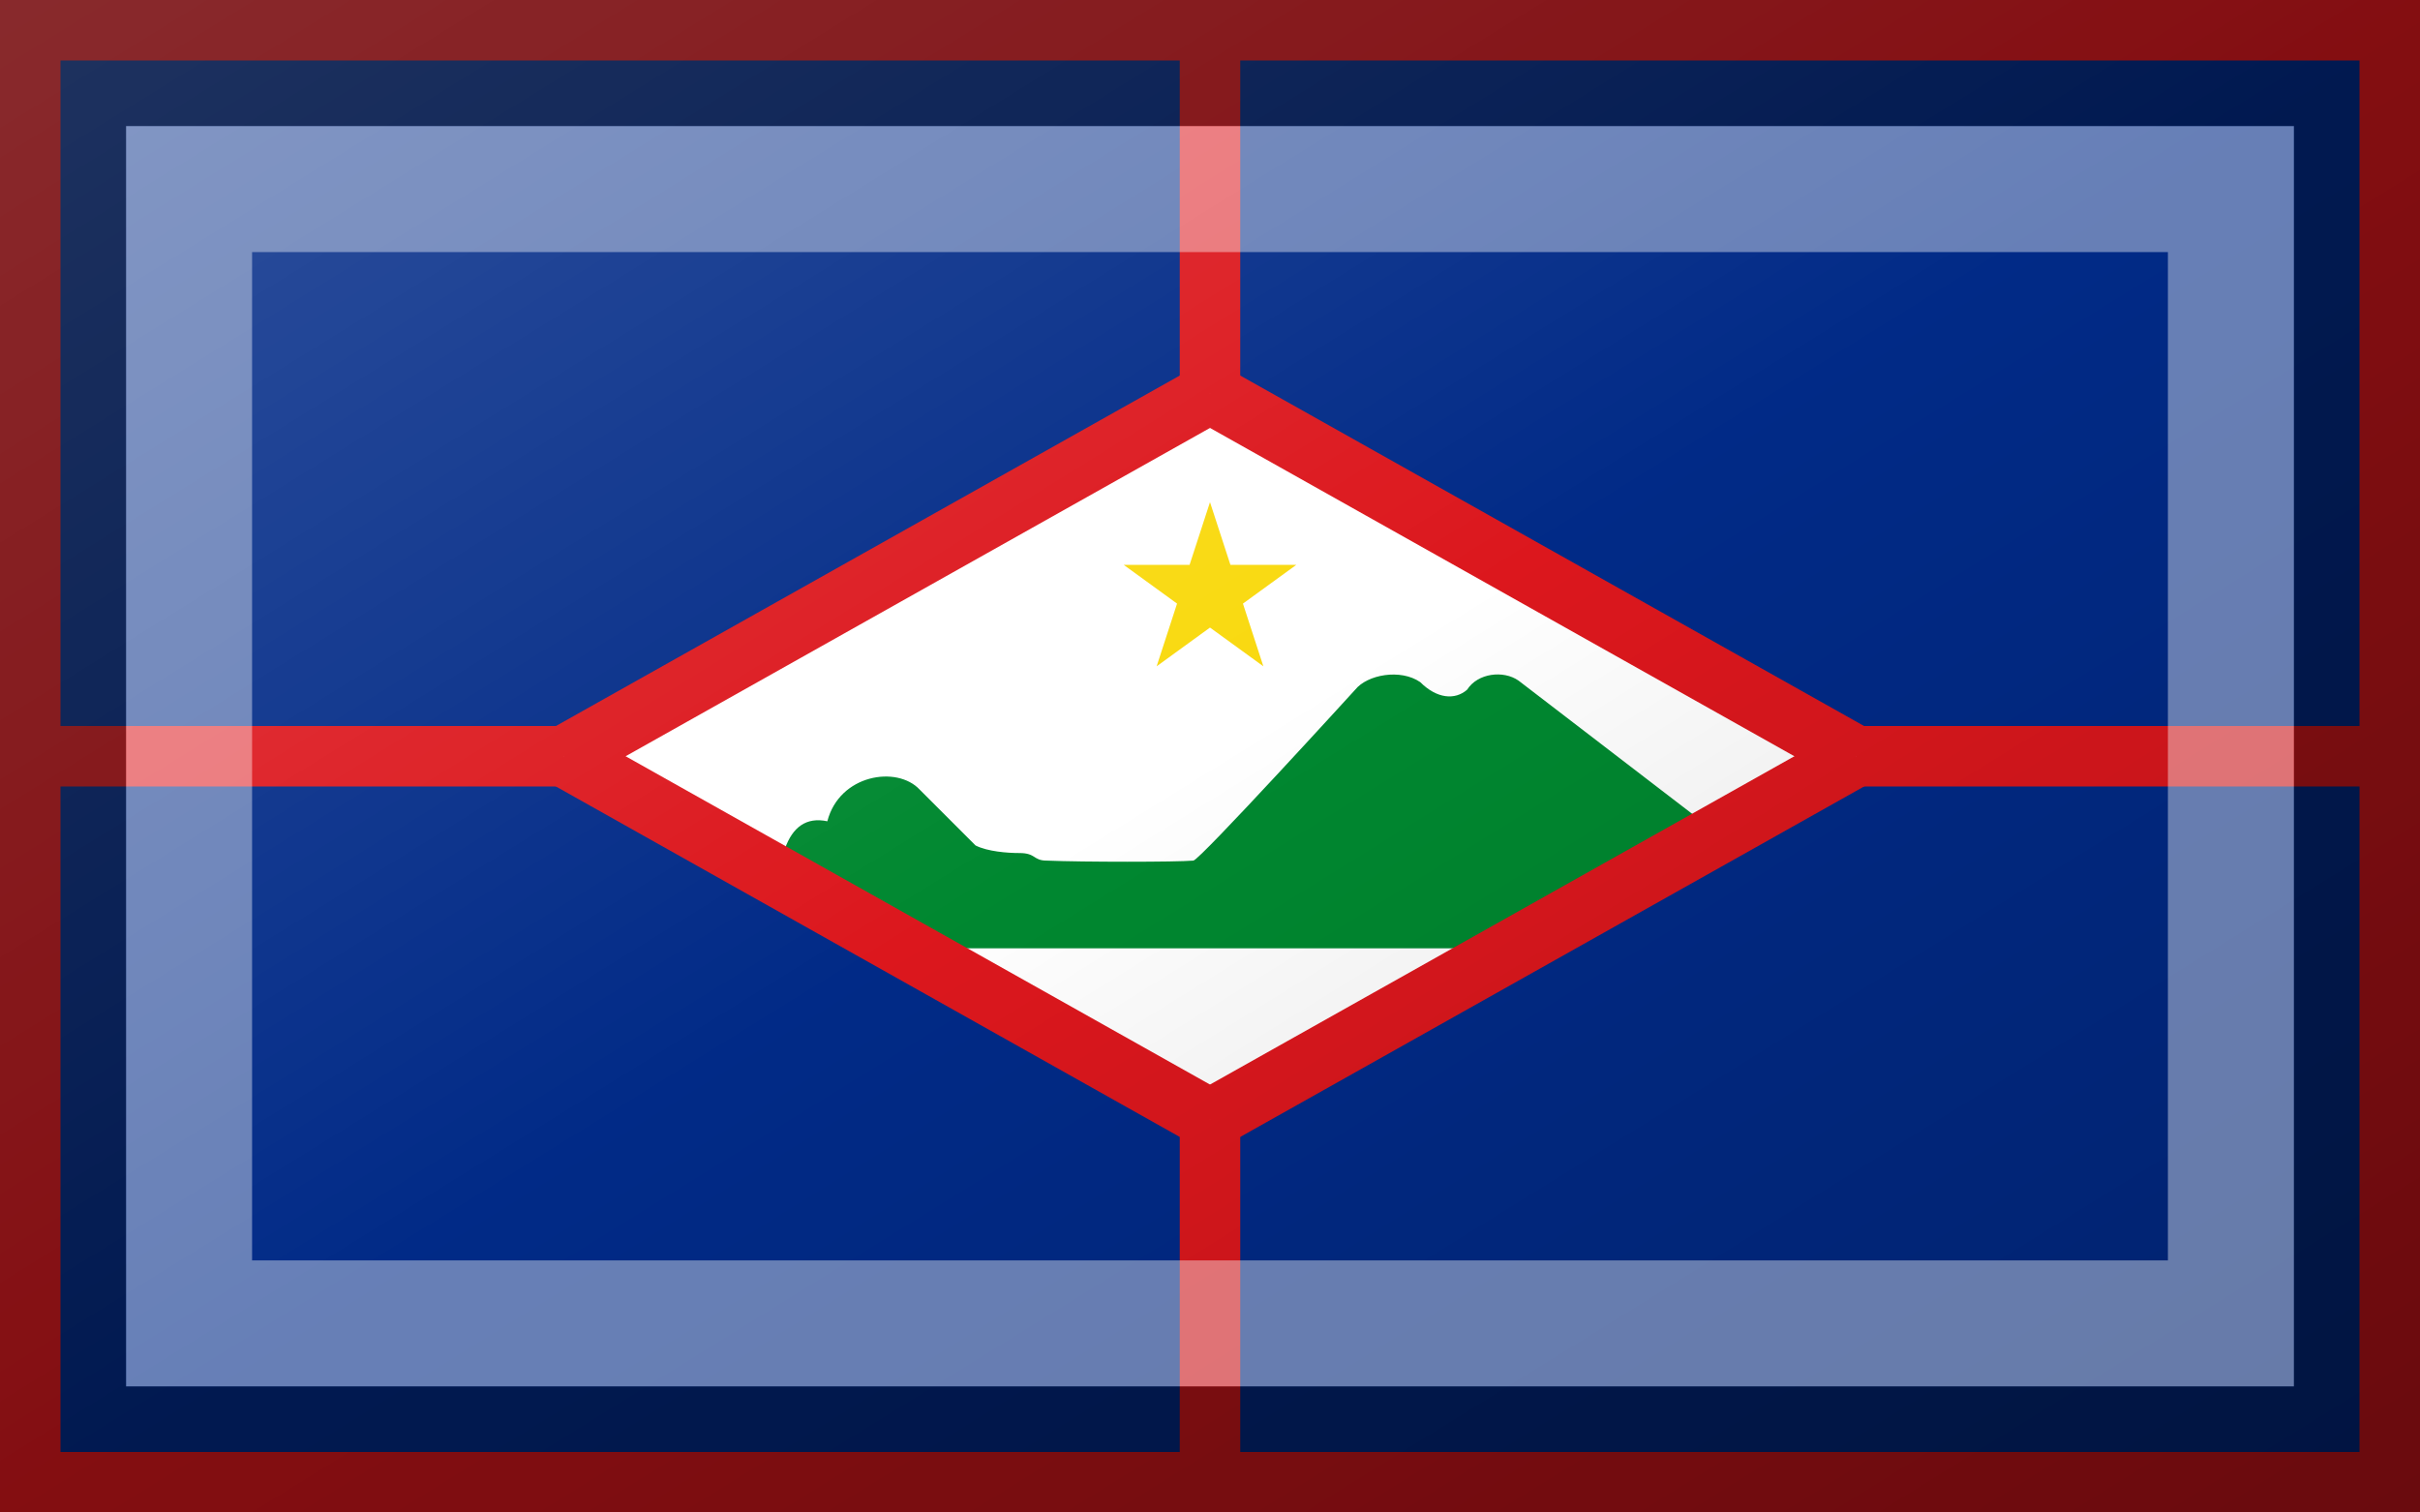 <?xml version="1.0"?>
<svg xmlns="http://www.w3.org/2000/svg" xmlns:xlink="http://www.w3.org/1999/xlink" version="1.1" width="576" height="360" viewBox="0 0 576 360">
<!-- Generated by Kreative Vexillo v1.0 -->
<style>
.blue{fill:rgb(1,42,135);}
.green{fill:rgb(0,136,48);}
.red{fill:rgb(220,23,29);}
.white{fill:rgb(255,255,255);}
.yellow{fill:rgb(249,217,15);}
</style>
<defs>
<path id="island" d="M -0.281 0.061 C -0.276 0.047 -0.267 0.04 -0.253 0.043 C -0.245 0.012 -0.207 0.006 -0.192 0.022 L -0.155 0.059 C -0.147 0.063 -0.134 0.064 -0.126 0.064 C -0.115 0.064 -0.117 0.069 -0.108 0.069 C -0.084 0.07 -0.022 0.07 -0.011 0.069 C -0.007 0.069 0.096 -0.044 0.096 -0.044 C 0.104 -0.054 0.126 -0.058 0.139 -0.049 C 0.15 -0.038 0.162 -0.037 0.17 -0.044 C 0.177 -0.055 0.194 -0.057 0.204 -0.05 L 0.32 0.039 L 0.164 0.127 H -0.164 L -0.281 0.061 Z"/>
<path id="star" d="M 0.0 -1.0 L 0.225 -0.309 L 0.951 -0.309 L 0.363 0.118 L 0.588 0.809 L 0.0 0.382 L -0.588 0.809 L -0.363 0.118 L -0.951 -0.309 L -0.225 -0.309 Z"/>
<linearGradient id="glaze" x1="0%" y1="0%" x2="100%" y2="100%">
<stop offset="0%" stop-color="rgb(255,255,255)" stop-opacity="0.2"/>
<stop offset="49.999%" stop-color="rgb(255,255,255)" stop-opacity="0.0"/>
<stop offset="50.001%" stop-color="rgb(0,0,0)" stop-opacity="0.0"/>
<stop offset="100%" stop-color="rgb(0,0,0)" stop-opacity="0.2"/>
</linearGradient>
</defs>
<g>
<rect x="0" y="0" width="576" height="360" class="red"/>
<rect x="14.4" y="14.4" width="547.2" height="331.2" class="blue"/>
<g>
<rect x="0" y="172.8" width="576" height="14.4" class="red"/>
<rect x="280.8" y="0" width="14.4" height="360" class="red"/>
</g>
<path d="M 134.208 180 L 288 93.6 L 441.792 180 L 288 266.4 Z" class="white"/>
<use xlink:href="#star" transform="translate(288 141.12) scale(21.6 21.6) rotate(0)" class="yellow"/>
<use xlink:href="#island" transform="translate(288 180) scale(360 360) rotate(0)" class="green"/>
<path d="M 291.526 99.877 L 291.526 99.877 L 137.734 186.277 L 130.681 173.723 L 284.474 87.323 Z" class="red"/>
<path d="M 291.526 87.323 L 291.526 87.323 L 445.318 173.723 L 438.265 186.277 L 284.474 99.877 Z" class="red"/>
<path d="M 284.474 272.677 L 284.474 272.677 L 130.681 186.277 L 137.734 173.723 L 291.526 260.123 Z" class="red"/>
<path d="M 284.474 260.123 L 284.474 260.123 L 438.265 173.723 L 445.318 186.277 L 291.526 272.677 Z" class="red"/>
</g>
<g>
<rect x="0" y="0" width="576" height="360" fill="url(#glaze)"/>
<path d="M 30 30 L 546 30 L 546 330 L 30 330 Z M 60 60 L 60 300 L 516 300 L 516 60 Z" fill="rgb(255,255,255)" opacity="0.4"/>
<path d="M 0 0 L 576 0 L 576 360 L 0 360 Z M 30 30 L 30 330 L 546 330 L 546 30 Z" fill="rgb(0,0,0)" opacity="0.4"/>
</g>
</svg>
